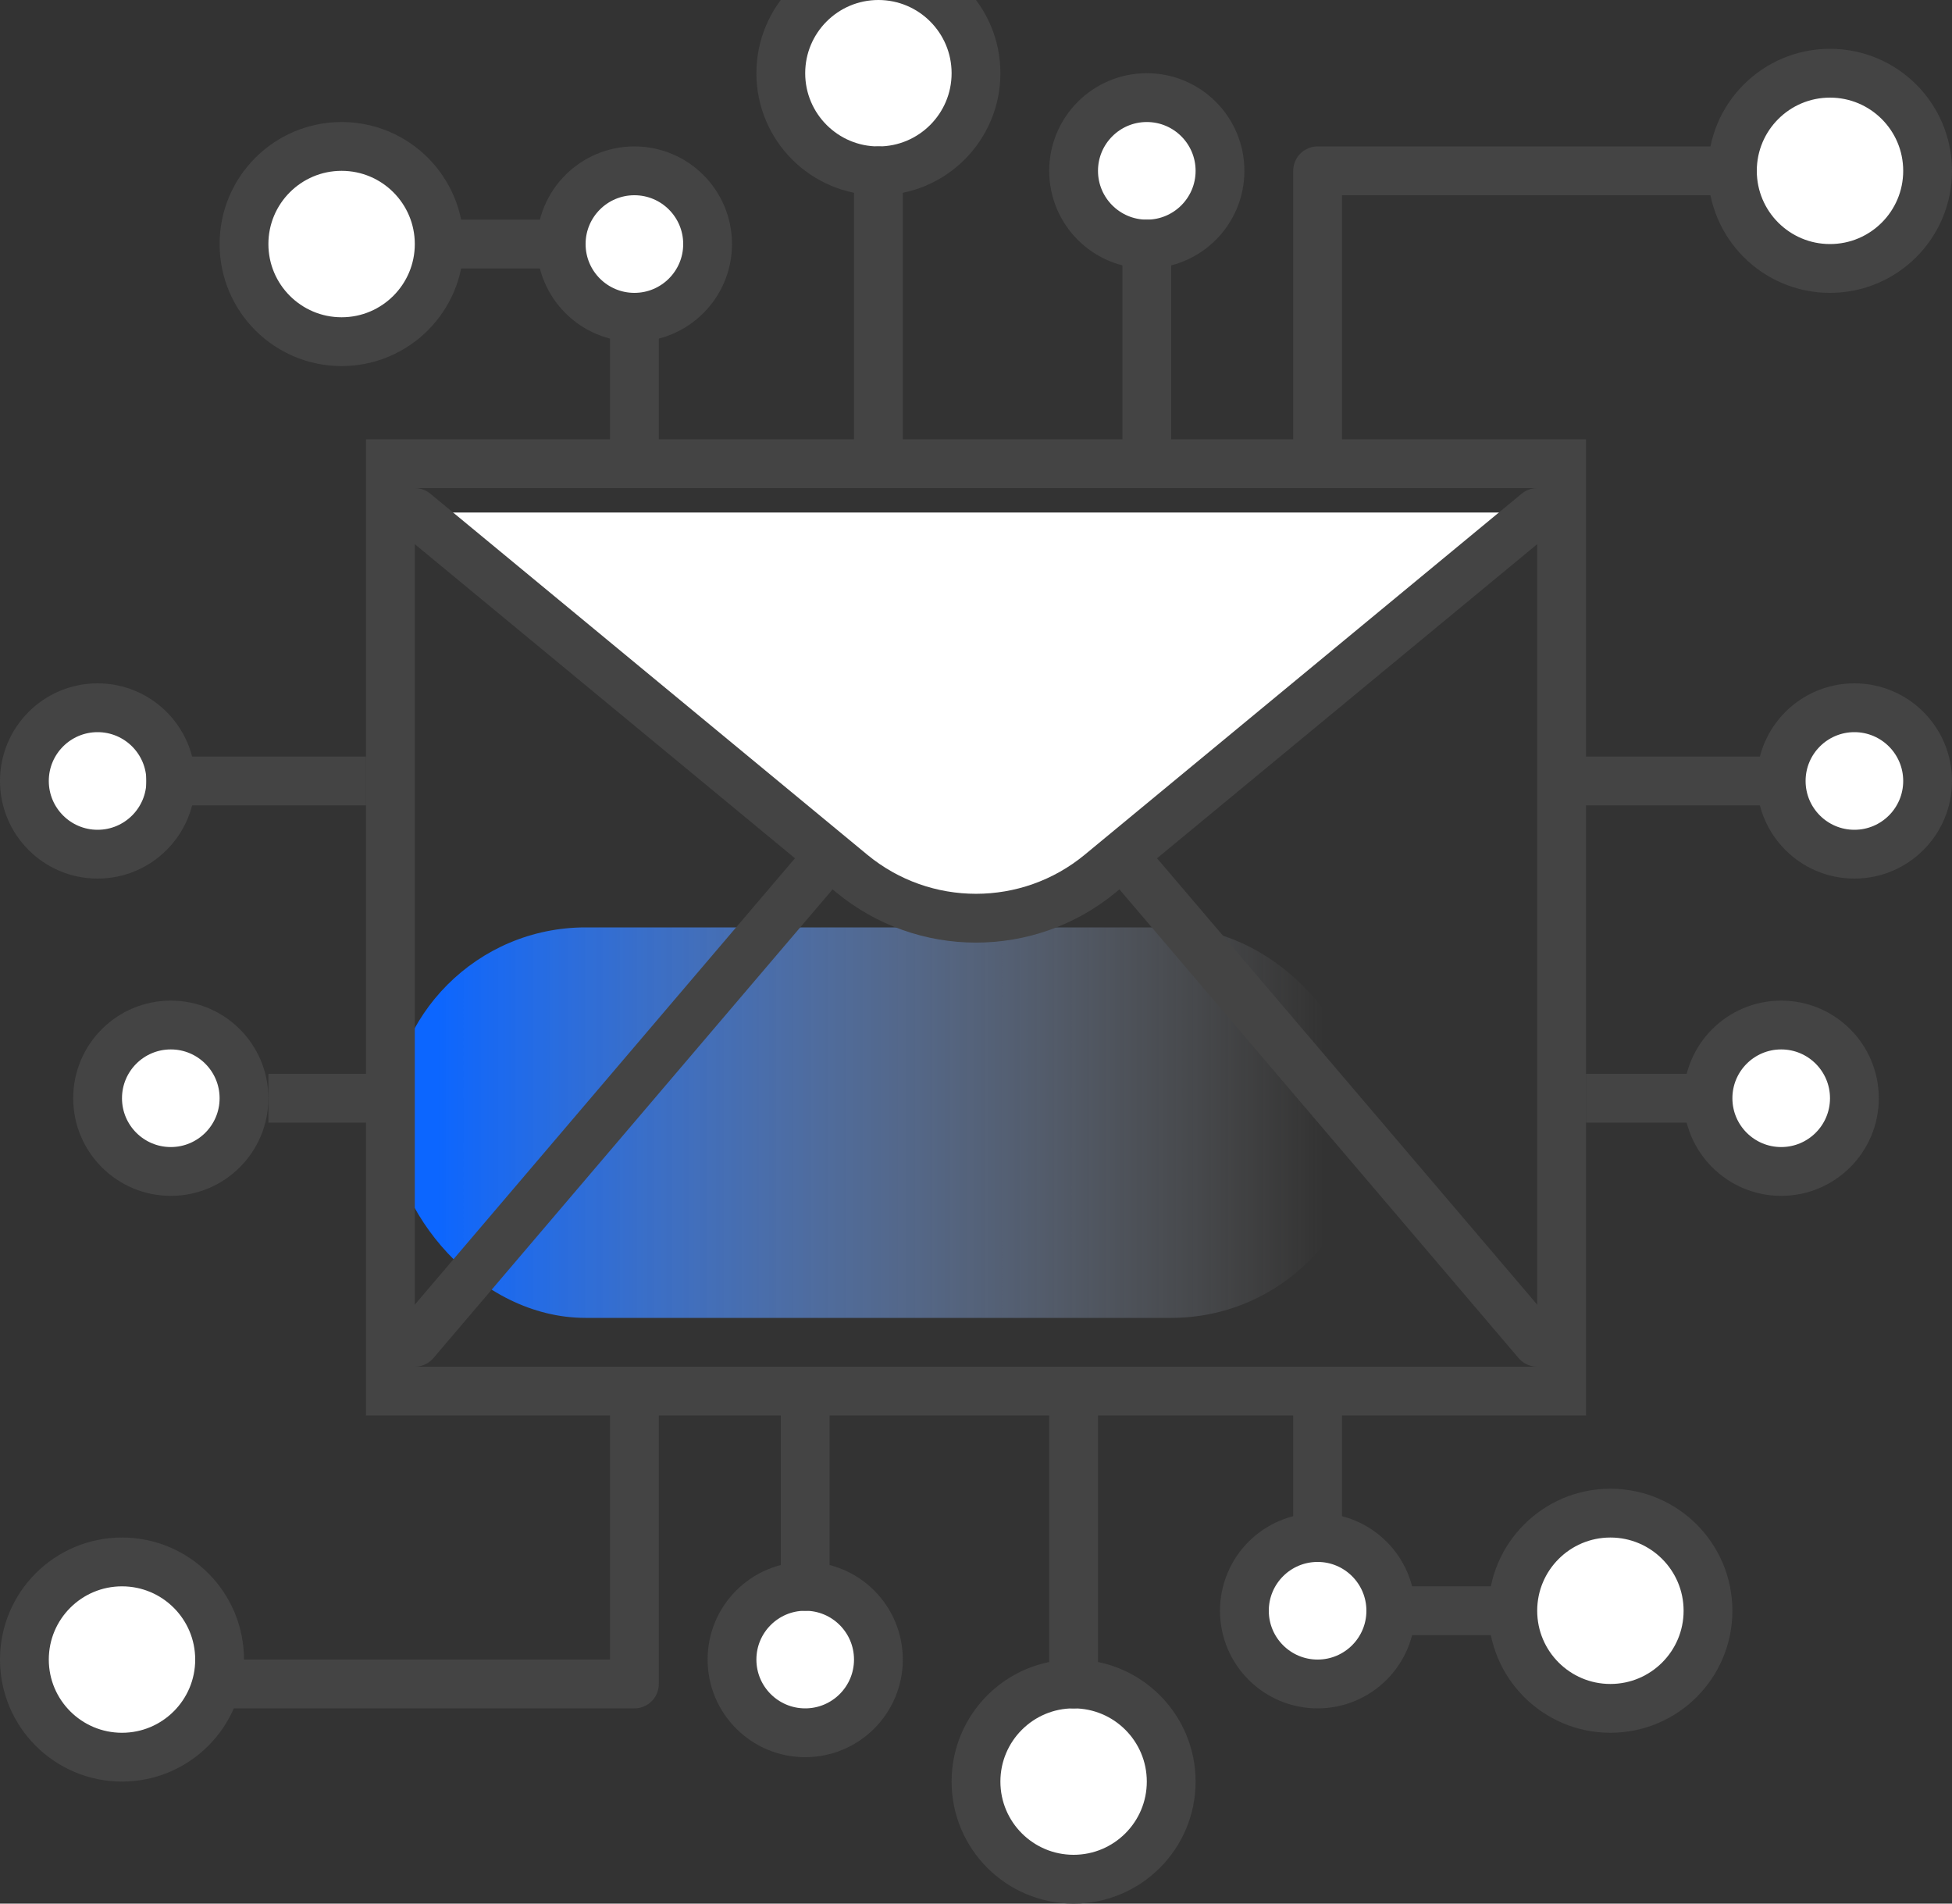 <?xml version="1.0" encoding="UTF-8"?>
<svg width="80px" height="78px" viewBox="0 0 80 78" version="1.1" xmlns="http://www.w3.org/2000/svg" xmlns:xlink="http://www.w3.org/1999/xlink">
    <rect x="0" y="0" width="80" height="78" fill="#333333" stroke="none"/>
    <!-- Generator: Sketch 63.1 (92452) - https://sketch.com -->
    <title>编组 3</title>
    <desc>Created with Sketch.</desc>
    <defs>
        <linearGradient x1="5.179%" y1="50%" x2="95.245%" y2="50%" id="linearGradient-1">
            <stop stop-color="#0C66FF" offset="0%"></stop>
            <stop stop-color="#D8D8D8" stop-opacity="0" offset="100%"></stop>
        </linearGradient>
    </defs>
    <g id="官网web" stroke="none" stroke-width="1" fill="none" fill-rule="evenodd">
        <g id="研究方向" transform="translate(-918, 0)">
            <g id="编组-3" transform="translate(920, 0)">
                <rect id="矩形备份-30" fill="url(#linearGradient-1)" x="14" y="38" width="40" height="16" rx="8"></rect>
                <rect id="矩形备份" stroke="#444444" stroke-width="2" x="14" y="19" width="48" height="38"></rect>
                <path d="M15,28 L31.91,47.851 C34.775,51.214 39.824,51.618 43.188,48.753 C43.512,48.477 43.814,48.175 44.09,47.851 L61,28 L61,28" id="路径备份-2" stroke="#444444" stroke-width="2" stroke-linecap="round" stroke-linejoin="round" transform="translate(38, 41.5) scale(1, -1) translate(-38, -41.5) "></path>
                <path d="M15,21 L32.905,35.791 C35.862,38.234 40.138,38.234 43.095,35.791 L61,21 L61,21" id="路径备份-3" stroke="#444444" stroke-width="2" fill="#FFFFFF" stroke-linecap="round" stroke-linejoin="round"></path>
                <polyline id="路径-41备份-2" stroke="#444444" stroke-width="2" stroke-linecap="round" stroke-linejoin="round" points="24 18 24 10 16 10"></polyline>
                <polyline id="路径-41备份-3" stroke="#444444" stroke-width="2" stroke-linecap="round" stroke-linejoin="round" transform="translate(56, 62) scale(-1, -1) translate(-56, -62) " points="60 66 60 58 52 58"></polyline>
                <circle id="椭圆形备份-18" stroke="#444444" stroke-width="2" fill="#FFFFFF" transform="translate(64, 66) scale(-1, -1) translate(-64, -66) " cx="64" cy="66" r="4"></circle>
                <circle id="椭圆形备份-19" stroke="#444444" stroke-width="2" fill="#FFFFFF" transform="translate(42, 73) scale(-1, -1) translate(-42, -73) " cx="42" cy="73" r="4"></circle>
                <circle id="椭圆形备份-20" stroke="#444444" stroke-width="2" fill="#FFFFFF" transform="translate(3, 68) scale(-1, -1) translate(-3, -68) " cx="3" cy="68" r="4"></circle>
                <circle id="椭圆形备份-21" stroke="#444444" stroke-width="2" fill="#FFFFFF" transform="translate(52, 66) scale(-1, -1) translate(-52, -66) " cx="52" cy="66" r="3"></circle>
                <circle id="椭圆形备份-22" stroke="#444444" stroke-width="2" fill="#FFFFFF" transform="translate(31, 68) scale(-1, -1) translate(-31, -68) " cx="31" cy="68" r="3"></circle>
                <polyline id="路径-43备份-2" stroke="#444444" stroke-width="2" stroke-linecap="round" stroke-linejoin="round" transform="translate(15.5, 63.5) scale(-1, -1) translate(-15.5, -63.5) " points="7 69 7 58 24 58"></polyline>
                <circle id="椭圆形备份-23" stroke="#444444" stroke-width="2" fill="#FFFFFF" cx="12" cy="10" r="4"></circle>
                <circle id="椭圆形备份-24" stroke="#444444" stroke-width="2" fill="#FFFFFF" cx="34" cy="3" r="4"></circle>
                <circle id="椭圆形备份-25" stroke="#444444" stroke-width="2" fill="#FFFFFF" cx="73" cy="7" r="4"></circle>
                <circle id="椭圆形备份-26" stroke="#444444" stroke-width="2" fill="#FFFFFF" cx="24" cy="10" r="3"></circle>
                <circle id="椭圆形备份-27" stroke="#444444" stroke-width="2" fill="#FFFFFF" cx="45" cy="7" r="3"></circle>
                <polyline id="路径-43备份-3" stroke="#444444" stroke-width="2" stroke-linecap="round" stroke-linejoin="round" points="52 18 52 7 69 7"></polyline>
                <circle id="椭圆形备份-28" stroke="#444444" stroke-width="2" fill="#FFFFFF" cx="2" cy="32" r="3"></circle>
                <circle id="椭圆形备份-29" stroke="#444444" stroke-width="2" fill="#FFFFFF" cx="74" cy="32" r="3"></circle>
                <circle id="椭圆形备份-30" stroke="#444444" stroke-width="2" fill="#FFFFFF" cx="5" cy="45" r="3"></circle>
                <circle id="椭圆形备份-31" stroke="#444444" stroke-width="2" fill="#FFFFFF" cx="71" cy="45" r="3"></circle>
                <line x1="42" y1="69" x2="42" y2="58" id="路径-42备份-4" stroke="#444444" stroke-width="2" stroke-linecap="round" stroke-linejoin="round" transform="translate(42, 63.5) scale(-1, -1) translate(-42, -63.5) "></line>
                <line x1="31" y1="65" x2="31" y2="57" id="路径-42备份-5" stroke="#444444" stroke-width="2" stroke-linecap="round" stroke-linejoin="round" transform="translate(31, 61) scale(-1, -1) translate(-31, -61) "></line>
                <line x1="34" y1="18" x2="34" y2="7" id="路径-42备份-6" stroke="#444444" stroke-width="2" stroke-linecap="round" stroke-linejoin="round"></line>
                <line x1="45" y1="18" x2="45" y2="10" id="路径-42备份-7" stroke="#444444" stroke-width="2" stroke-linecap="round" stroke-linejoin="round"></line>
                <line x1="13" y1="32" x2="4" y2="32" id="路径-44备份-4" stroke="#444444" stroke-width="2" transform="translate(8.5, 32) scale(1, -1) translate(-8.5, -32) "></line>
                <line x1="14" y1="45" x2="9" y2="45" id="路径-44备份-5" stroke="#444444" stroke-width="2" transform="translate(11.5, 45) scale(1, -1) translate(-11.5, -45) "></line>
                <line x1="71" y1="32" x2="62" y2="32" id="路径-44备份-6" stroke="#444444" stroke-width="2" transform="translate(66.5, 32) scale(1, -1) translate(-66.5, -32) "></line>
                <line x1="68" y1="45" x2="63" y2="45" id="路径-44备份-7" stroke="#444444" stroke-width="2" transform="translate(65.5, 45) scale(1, -1) translate(-65.5, -45) "></line>
            </g>
        </g>
    </g>
</svg>